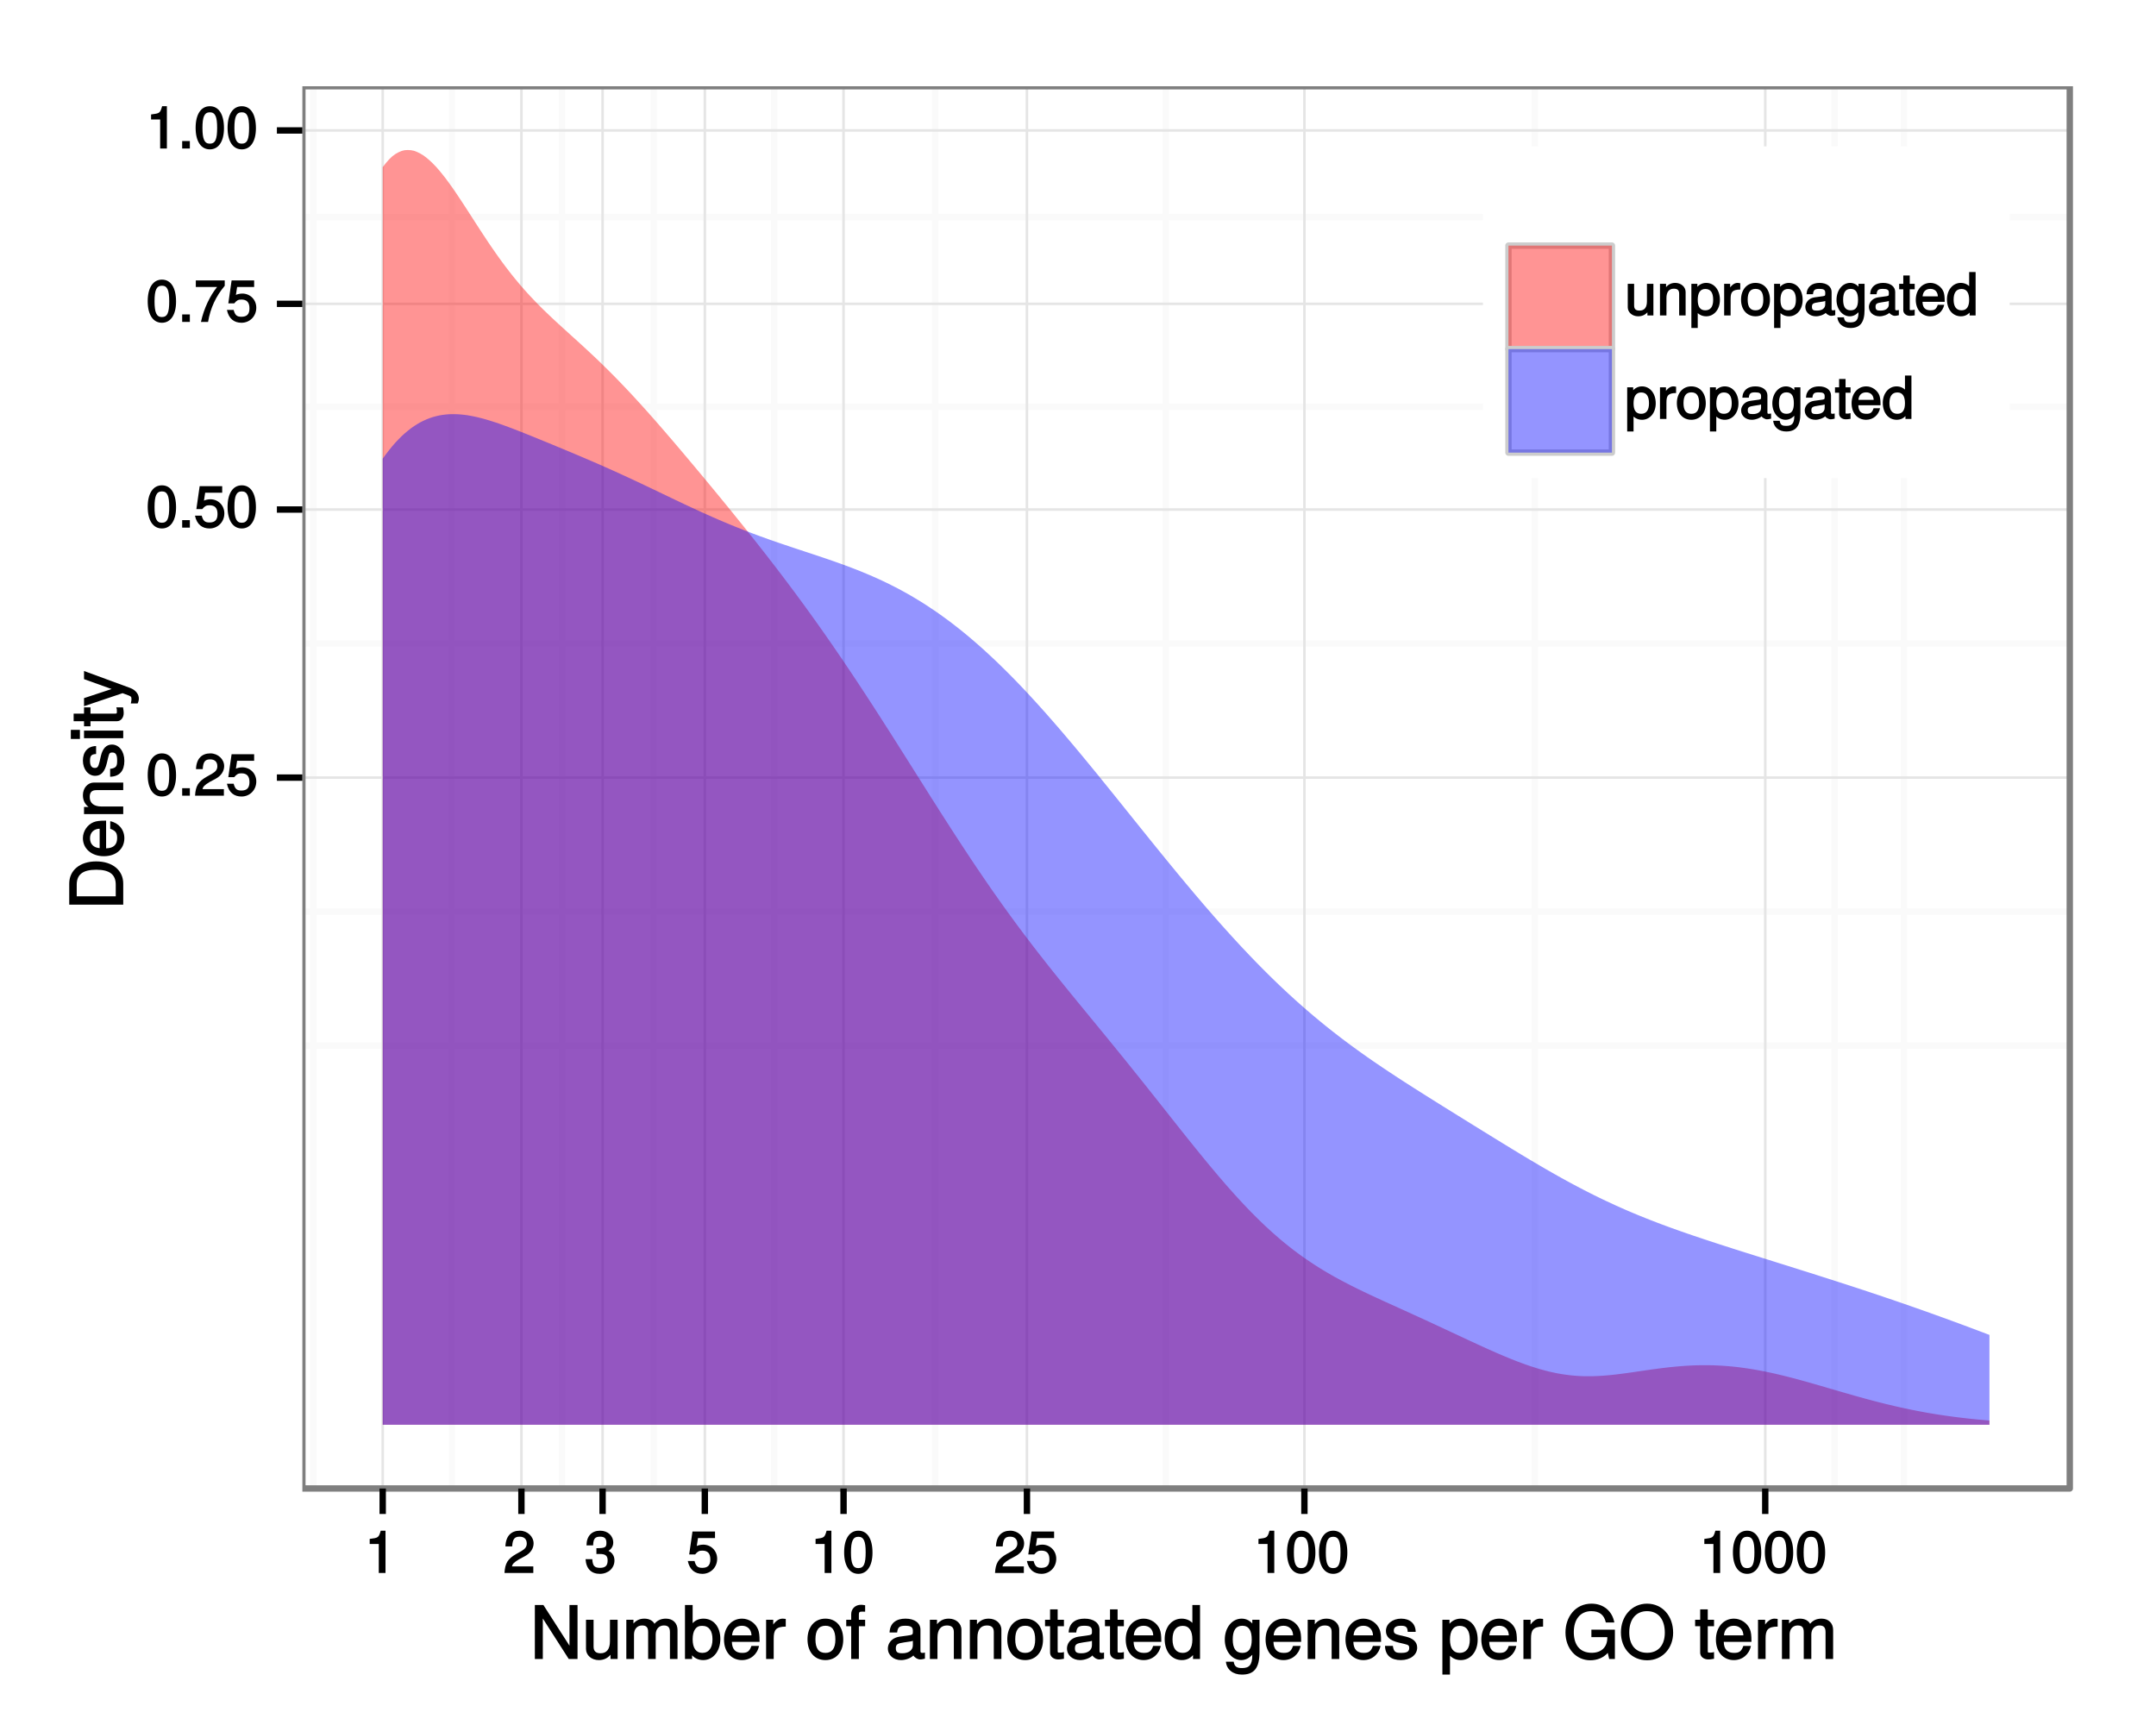 <?xml version="1.0" encoding="UTF-8"?>
<svg xmlns="http://www.w3.org/2000/svg" xmlns:xlink="http://www.w3.org/1999/xlink" width="360pt" height="288pt" viewBox="0 0 360 288" version="1.1">
<defs>
<g>
<symbol overflow="visible" id="glyph0-0">
<path style="stroke:none;" d=""/>
</symbol>
<symbol overflow="visible" id="glyph0-1">
<path style="stroke:none;" d="M 5 -3.391 C 5 -5.75 4.109 -7.062 2.641 -7.062 C 1.172 -7.062 0.266 -5.734 0.266 -3.453 C 0.266 -1.156 1.188 0.141 2.641 0.141 C 4.078 0.141 5 -1.156 5 -3.391 Z M 3.859 -3.469 C 3.859 -1.547 3.562 -0.812 2.625 -0.812 C 1.734 -0.812 1.406 -1.578 1.406 -3.438 C 1.406 -5.312 1.734 -6.047 2.641 -6.047 C 3.547 -6.047 3.859 -5.297 3.859 -3.469 Z M 3.859 -3.469 "/>
</symbol>
<symbol overflow="visible" id="glyph0-2">
<path style="stroke:none;" d="M 1.969 -0.125 L 1.969 -1.25 L 0.688 -1.25 L 0.688 0 L 1.969 0 Z M 1.969 -0.125 "/>
</symbol>
<symbol overflow="visible" id="glyph0-3">
<path style="stroke:none;" d="M 5.031 -4.938 C 5.031 -6.078 4.016 -7.062 2.719 -7.062 C 1.328 -7.062 0.391 -6.219 0.328 -4.438 L 1.453 -4.438 C 1.531 -5.703 1.859 -6.062 2.703 -6.062 C 3.469 -6.062 3.891 -5.641 3.891 -4.906 C 3.891 -4.375 3.609 -4.016 3.016 -3.672 L 2.125 -3.172 C 0.703 -2.359 0.266 -1.625 0.172 0 L 4.984 0 L 4.984 -1.094 L 1.422 -1.094 C 1.5 -1.516 1.766 -1.781 2.594 -2.281 L 3.562 -2.797 C 4.516 -3.297 5.031 -4.094 5.031 -4.938 Z M 5.031 -4.938 "/>
</symbol>
<symbol overflow="visible" id="glyph0-4">
<path style="stroke:none;" d="M 5.062 -2.375 C 5.062 -3.719 4.031 -4.734 2.719 -4.734 C 2.25 -4.734 1.75 -4.578 1.656 -4.5 L 1.859 -5.828 L 4.703 -5.828 L 4.703 -6.922 L 0.938 -6.922 L 0.391 -3.094 L 1.375 -3.094 C 1.812 -3.609 2.047 -3.734 2.578 -3.734 C 3.484 -3.734 3.922 -3.266 3.922 -2.266 C 3.922 -1.281 3.484 -0.859 2.578 -0.859 C 1.828 -0.859 1.516 -1.109 1.281 -2 L 0.156 -2 C 0.469 -0.516 1.375 0.141 2.594 0.141 C 3.969 0.141 5.062 -0.938 5.062 -2.375 Z M 5.062 -2.375 "/>
</symbol>
<symbol overflow="visible" id="glyph0-5">
<path style="stroke:none;" d="M 5.125 -6.078 L 5.125 -6.922 L 0.297 -6.922 L 0.297 -5.828 L 3.844 -5.828 C 2.656 -4.344 1.656 -2.266 1.156 0 L 2.344 0 C 2.734 -2.328 3.656 -4.281 5.125 -6.031 Z M 5.125 -6.078 "/>
</symbol>
<symbol overflow="visible" id="glyph0-6">
<path style="stroke:none;" d="M 3.469 -0.125 L 3.469 -7.062 L 2.672 -7.062 C 2.328 -5.891 2.281 -5.875 0.828 -5.688 L 0.828 -4.844 L 2.344 -4.844 L 2.344 0 L 3.469 0 Z M 3.469 -0.125 "/>
</symbol>
<symbol overflow="visible" id="glyph0-7">
<path style="stroke:none;" d="M 4.984 -2.094 C 4.984 -2.922 4.516 -3.547 3.703 -3.812 L 3.703 -3.562 C 4.344 -3.812 4.781 -4.375 4.781 -5.062 C 4.781 -6.219 3.875 -7.062 2.578 -7.062 C 1.203 -7.062 0.328 -6.188 0.312 -4.609 L 1.422 -4.609 C 1.453 -5.734 1.734 -6.062 2.594 -6.062 C 3.344 -6.062 3.641 -5.75 3.641 -5.031 C 3.641 -4.297 3.469 -4.141 1.969 -4.141 L 1.969 -3.172 L 2.578 -3.172 C 3.516 -3.172 3.844 -2.844 3.844 -2.094 C 3.844 -1.234 3.469 -0.859 2.578 -0.859 C 1.656 -0.859 1.344 -1.188 1.281 -2.312 L 0.156 -2.312 C 0.266 -0.656 1.156 0.141 2.547 0.141 C 3.953 0.141 4.984 -0.812 4.984 -2.094 Z M 4.984 -2.094 "/>
</symbol>
<symbol overflow="visible" id="glyph0-8">
<path style="stroke:none;" d="M 4.766 -0.125 L 4.766 -5.281 L 3.688 -5.281 L 3.688 -2.375 C 3.688 -1.359 3.297 -0.812 2.453 -0.812 C 1.828 -0.812 1.547 -1.062 1.547 -1.672 L 1.547 -5.281 L 0.484 -5.281 L 0.484 -1.359 C 0.484 -0.516 1.25 0.141 2.219 0.141 C 2.969 0.141 3.531 -0.156 4 -0.812 L 3.766 -0.906 L 3.766 0 L 4.766 0 Z M 4.766 -0.125 "/>
</symbol>
<symbol overflow="visible" id="glyph0-9">
<path style="stroke:none;" d="M 4.812 -0.125 L 4.812 -3.922 C 4.812 -4.766 4.047 -5.438 3.078 -5.438 C 2.328 -5.438 1.75 -5.109 1.312 -4.406 L 1.547 -4.312 L 1.547 -5.281 L 0.531 -5.281 L 0.531 0 L 1.609 0 L 1.609 -2.891 C 1.609 -3.922 2.031 -4.469 2.844 -4.469 C 3.469 -4.469 3.734 -4.219 3.734 -3.609 L 3.734 0 L 4.812 0 Z M 4.812 -0.125 "/>
</symbol>
<symbol overflow="visible" id="glyph0-10">
<path style="stroke:none;" d="M 5.156 -2.594 C 5.156 -4.281 4.188 -5.438 2.859 -5.438 C 2.172 -5.438 1.531 -5.078 1.156 -4.484 L 1.391 -4.391 L 1.391 -5.281 L 0.391 -5.281 L 0.391 2.094 L 1.453 2.094 L 1.453 -0.734 L 1.219 -0.641 C 1.641 -0.125 2.219 0.141 2.875 0.141 C 4.156 0.141 5.156 -0.984 5.156 -2.594 Z M 4.031 -2.609 C 4.031 -1.469 3.594 -0.859 2.719 -0.859 C 1.875 -0.859 1.453 -1.422 1.453 -2.594 C 1.453 -3.781 1.875 -4.422 2.719 -4.422 C 3.609 -4.422 4.031 -3.812 4.031 -2.609 Z M 4.031 -2.609 "/>
</symbol>
<symbol overflow="visible" id="glyph0-11">
<path style="stroke:none;" d="M 3.219 -4.453 L 3.219 -5.375 C 2.938 -5.422 2.875 -5.438 2.766 -5.438 C 2.25 -5.438 1.75 -5.078 1.297 -4.344 L 1.531 -4.234 L 1.531 -5.281 L 0.531 -5.281 L 0.531 0 L 1.609 0 L 1.609 -2.734 C 1.609 -3.859 1.844 -4.312 3.219 -4.328 Z M 3.219 -4.453 "/>
</symbol>
<symbol overflow="visible" id="glyph0-12">
<path style="stroke:none;" d="M 5.031 -2.594 C 5.031 -4.344 4.062 -5.438 2.609 -5.438 C 1.203 -5.438 0.203 -4.328 0.203 -2.641 C 0.203 -0.953 1.188 0.141 2.625 0.141 C 4.031 0.141 5.031 -0.953 5.031 -2.594 Z M 3.922 -2.609 C 3.922 -1.422 3.5 -0.859 2.625 -0.859 C 1.734 -0.859 1.312 -1.422 1.312 -2.641 C 1.312 -3.844 1.734 -4.438 2.625 -4.438 C 3.516 -4.438 3.922 -3.859 3.922 -2.609 Z M 3.922 -2.609 "/>
</symbol>
<symbol overflow="visible" id="glyph0-13">
<path style="stroke:none;" d="M 5.266 -0.141 L 5.266 -0.906 C 5.047 -0.859 5.016 -0.859 4.953 -0.859 C 4.688 -0.859 4.656 -0.875 4.656 -1.125 L 4.656 -3.922 C 4.656 -4.812 3.875 -5.438 2.641 -5.438 C 1.422 -5.438 0.531 -4.828 0.469 -3.547 L 1.547 -3.547 C 1.625 -4.281 1.859 -4.438 2.609 -4.438 C 3.328 -4.438 3.594 -4.281 3.594 -3.812 L 3.594 -3.594 C 3.594 -3.266 3.531 -3.25 2.891 -3.172 C 1.766 -3.031 1.594 -3 1.281 -2.875 C 0.703 -2.625 0.266 -2.047 0.266 -1.422 C 0.266 -0.516 1.031 0.141 2.047 0.141 C 2.703 0.141 3.422 -0.156 3.672 -0.438 C 3.703 -0.328 4.188 0.062 4.578 0.062 C 4.75 0.062 4.875 0.047 5.266 -0.047 Z M 3.594 -1.859 C 3.594 -1.141 3 -0.812 2.219 -0.812 C 1.609 -0.812 1.375 -0.906 1.375 -1.453 C 1.375 -1.969 1.594 -2.078 2.453 -2.203 C 3.297 -2.328 3.469 -2.359 3.594 -2.422 Z M 3.594 -1.859 "/>
</symbol>
<symbol overflow="visible" id="glyph0-14">
<path style="stroke:none;" d="M 4.828 -0.953 L 4.828 -5.281 L 3.812 -5.281 L 3.812 -4.422 L 4.047 -4.516 C 3.641 -5.109 3.062 -5.438 2.422 -5.438 C 1.141 -5.438 0.141 -4.219 0.141 -2.594 C 0.141 -1 1.172 0.141 2.344 0.141 C 2.984 0.141 3.516 -0.156 4.047 -0.797 L 3.812 -0.875 L 3.812 -0.547 C 3.812 0.781 3.406 1.156 2.469 1.156 C 1.844 1.156 1.484 1.062 1.375 0.312 L 0.281 0.312 C 0.391 1.406 1.266 2.094 2.453 2.094 C 4.016 2.094 4.828 1.266 4.828 -0.953 Z M 3.734 -2.609 C 3.734 -1.406 3.359 -0.859 2.516 -0.859 C 1.641 -0.859 1.25 -1.422 1.25 -2.641 C 1.25 -3.844 1.656 -4.438 2.5 -4.438 C 3.375 -4.438 3.734 -3.828 3.734 -2.609 Z M 3.734 -2.609 "/>
</symbol>
<symbol overflow="visible" id="glyph0-15">
<path style="stroke:none;" d="M 2.578 -0.125 L 2.578 -0.969 C 2.328 -0.906 2.203 -0.891 2.047 -0.891 C 1.703 -0.891 1.75 -0.859 1.75 -1.203 L 1.75 -4.375 L 2.578 -4.375 L 2.578 -5.281 L 1.75 -5.281 L 1.75 -6.672 L 0.672 -6.672 L 0.672 -5.281 L -0.016 -5.281 L -0.016 -4.375 L 0.672 -4.375 L 0.672 -0.859 C 0.672 -0.344 1.156 0.062 1.781 0.062 C 1.969 0.062 2.172 0.047 2.578 -0.016 Z M 2.578 -0.125 "/>
</symbol>
<symbol overflow="visible" id="glyph0-16">
<path style="stroke:none;" d="M 5.062 -2.406 C 5.062 -3.141 5 -3.594 4.859 -3.969 C 4.531 -4.797 3.625 -5.438 2.688 -5.438 C 1.281 -5.438 0.234 -4.266 0.234 -2.609 C 0.234 -0.953 1.25 0.141 2.672 0.141 C 3.812 0.141 4.75 -0.641 4.984 -1.781 L 3.906 -1.781 C 3.641 -1 3.344 -0.859 2.703 -0.859 C 1.859 -0.859 1.375 -1.25 1.359 -2.281 L 5.062 -2.281 Z M 4.156 -3.031 C 4.156 -3.031 3.969 -3.172 3.969 -3.188 L 1.375 -3.188 C 1.438 -3.953 1.875 -4.438 2.672 -4.438 C 3.469 -4.438 3.922 -3.906 3.922 -3.125 Z M 4.156 -3.031 "/>
</symbol>
<symbol overflow="visible" id="glyph0-17">
<path style="stroke:none;" d="M 4.891 -0.125 L 4.891 -7.25 L 3.812 -7.25 L 3.812 -4.516 L 4.047 -4.609 C 3.719 -5.125 3.078 -5.438 2.406 -5.438 C 1.109 -5.438 0.109 -4.281 0.109 -2.688 C 0.109 -0.984 1.078 0.141 2.438 0.141 C 3.125 0.141 3.703 -0.156 4.141 -0.781 L 3.891 -0.859 L 3.891 0 L 4.891 0 Z M 3.812 -2.625 C 3.812 -1.453 3.391 -0.859 2.547 -0.859 C 1.672 -0.859 1.219 -1.469 1.219 -2.641 C 1.219 -3.812 1.672 -4.422 2.547 -4.422 C 3.406 -4.422 3.812 -3.781 3.812 -2.625 Z M 3.812 -2.625 "/>
</symbol>
<symbol overflow="visible" id="glyph1-0">
<path style="stroke:none;" d=""/>
</symbol>
<symbol overflow="visible" id="glyph1-1">
<path style="stroke:none;" d="M 7.891 -0.125 L 7.891 -9.016 L 6.547 -9.016 L 6.547 -1.734 L 6.797 -1.828 L 2.188 -9.016 L 0.766 -9.016 L 0.766 0 L 2.094 0 L 2.094 -7.219 L 1.859 -7.125 L 6.422 0 L 7.891 0 Z M 7.891 -0.125 "/>
</symbol>
<symbol overflow="visible" id="glyph1-2">
<path style="stroke:none;" d="M 5.922 -0.125 L 5.922 -6.547 L 4.641 -6.547 L 4.641 -2.953 C 4.641 -1.672 4.109 -0.953 3.078 -0.953 C 2.281 -0.953 1.906 -1.312 1.906 -2.062 L 1.906 -6.547 L 0.641 -6.547 L 0.641 -1.672 C 0.641 -0.625 1.562 0.188 2.781 0.188 C 3.703 0.188 4.391 -0.188 4.984 -1.016 L 4.734 -1.109 L 4.734 0 L 5.922 0 Z M 5.922 -0.125 "/>
</symbol>
<symbol overflow="visible" id="glyph1-3">
<path style="stroke:none;" d="M 9.25 -0.125 L 9.25 -4.844 C 9.25 -5.969 8.5 -6.734 7.312 -6.734 C 6.484 -6.734 5.875 -6.438 5.406 -5.875 C 5.109 -6.406 4.516 -6.734 3.703 -6.734 C 2.859 -6.734 2.203 -6.391 1.656 -5.625 L 1.891 -5.531 L 1.891 -6.547 L 0.703 -6.547 L 0.703 0 L 1.984 0 L 1.984 -4.078 C 1.984 -4.984 2.516 -5.594 3.328 -5.594 C 4.062 -5.594 4.344 -5.266 4.344 -4.469 L 4.344 0 L 5.609 0 L 5.609 -4.078 C 5.609 -4.984 6.156 -5.594 6.969 -5.594 C 7.703 -5.594 7.984 -5.25 7.984 -4.469 L 7.984 0 L 9.25 0 Z M 9.25 -0.125 "/>
</symbol>
<symbol overflow="visible" id="glyph1-4">
<path style="stroke:none;" d="M 6.406 -3.344 C 6.406 -5.391 5.25 -6.734 3.594 -6.734 C 2.719 -6.734 2 -6.375 1.531 -5.656 L 1.781 -5.562 L 1.781 -9.016 L 0.5 -9.016 L 0.5 0 L 1.688 0 L 1.688 -1.031 L 1.438 -0.938 C 1.922 -0.203 2.656 0.188 3.547 0.188 C 5.203 0.188 6.406 -1.312 6.406 -3.344 Z M 5.094 -3.281 C 5.094 -1.859 4.484 -1.016 3.391 -1.016 C 2.344 -1.016 1.781 -1.844 1.781 -3.281 C 1.781 -4.75 2.344 -5.578 3.391 -5.531 C 4.516 -5.531 5.094 -4.688 5.094 -3.281 Z M 5.094 -3.281 "/>
</symbol>
<symbol overflow="visible" id="glyph1-5">
<path style="stroke:none;" d="M 6.281 -2.984 C 6.281 -3.906 6.219 -4.469 6.031 -4.938 C 5.625 -5.969 4.531 -6.734 3.359 -6.734 C 1.609 -6.734 0.344 -5.297 0.344 -3.234 C 0.344 -1.172 1.578 0.188 3.344 0.188 C 4.781 0.188 5.906 -0.766 6.188 -2.172 L 4.922 -2.172 C 4.594 -1.219 4.172 -1.016 3.375 -1.016 C 2.328 -1.016 1.688 -1.547 1.656 -2.859 L 6.281 -2.859 Z M 5.188 -3.781 C 5.188 -3.781 4.984 -3.922 4.984 -3.938 L 1.688 -3.938 C 1.766 -4.922 2.344 -5.547 3.344 -5.547 C 4.328 -5.547 4.938 -4.859 4.938 -3.875 Z M 5.188 -3.781 "/>
</symbol>
<symbol overflow="visible" id="glyph1-6">
<path style="stroke:none;" d="M 3.984 -5.547 L 3.984 -6.688 C 3.688 -6.719 3.594 -6.734 3.469 -6.734 C 2.812 -6.734 2.219 -6.312 1.641 -5.375 L 1.891 -5.281 L 1.891 -6.547 L 0.703 -6.547 L 0.703 0 L 1.969 0 L 1.969 -3.391 C 1.969 -4.812 2.297 -5.391 3.984 -5.406 Z M 3.984 -5.547 "/>
</symbol>
<symbol overflow="visible" id="glyph1-7">
<path style="stroke:none;" d=""/>
</symbol>
<symbol overflow="visible" id="glyph1-8">
<path style="stroke:none;" d="M 6.25 -3.234 C 6.25 -5.406 5.078 -6.734 3.266 -6.734 C 1.5 -6.734 0.281 -5.391 0.281 -3.281 C 0.281 -1.156 1.484 0.188 3.281 0.188 C 5.047 0.188 6.25 -1.156 6.25 -3.234 Z M 4.938 -3.234 C 4.938 -1.766 4.375 -1.016 3.281 -1.016 C 2.156 -1.016 1.609 -1.75 1.609 -3.281 C 1.609 -4.781 2.156 -5.547 3.281 -5.547 C 4.406 -5.547 4.938 -4.797 4.938 -3.234 Z M 4.938 -3.234 "/>
</symbol>
<symbol overflow="visible" id="glyph1-9">
<path style="stroke:none;" d="M 3.234 -5.609 L 3.234 -6.547 L 2.188 -6.547 L 2.188 -7.406 C 2.188 -7.828 2.297 -7.906 2.75 -7.906 C 2.828 -7.906 2.875 -7.906 3.234 -7.891 L 3.234 -8.969 C 2.875 -9.031 2.734 -9.047 2.531 -9.047 C 1.609 -9.047 0.906 -8.391 0.906 -7.484 L 0.906 -6.547 L 0.078 -6.547 L 0.078 -5.469 L 0.906 -5.469 L 0.906 0 L 2.188 0 L 2.188 -5.469 L 3.234 -5.469 Z M 3.234 -5.609 "/>
</symbol>
<symbol overflow="visible" id="glyph1-10">
<path style="stroke:none;" d="M 6.547 -0.156 L 6.547 -1.078 C 6.312 -1.016 6.266 -1.016 6.203 -1.016 C 5.859 -1.016 5.797 -1.062 5.797 -1.375 L 5.797 -4.891 C 5.797 -6 4.844 -6.734 3.297 -6.734 C 1.781 -6.734 0.703 -6.016 0.641 -4.422 L 1.906 -4.422 C 2 -5.328 2.328 -5.547 3.266 -5.547 C 4.156 -5.547 4.531 -5.344 4.531 -4.734 L 4.531 -4.469 C 4.531 -4.062 4.422 -4.016 3.625 -3.906 C 2.203 -3.734 1.984 -3.688 1.609 -3.531 C 0.875 -3.234 0.359 -2.531 0.359 -1.766 C 0.359 -0.625 1.297 0.188 2.562 0.188 C 3.375 0.188 4.25 -0.188 4.625 -0.594 C 4.672 -0.391 5.25 0.078 5.734 0.078 C 5.938 0.078 6.094 0.062 6.547 -0.047 Z M 4.531 -2.297 C 4.531 -1.406 3.75 -0.953 2.781 -0.953 C 2 -0.953 1.688 -1.109 1.688 -1.781 C 1.688 -2.453 1.984 -2.609 3.062 -2.766 C 4.109 -2.906 4.328 -2.953 4.531 -3.031 Z M 4.531 -2.297 "/>
</symbol>
<symbol overflow="visible" id="glyph1-11">
<path style="stroke:none;" d="M 5.969 -0.125 L 5.969 -4.891 C 5.969 -5.922 5.062 -6.734 3.859 -6.734 C 2.922 -6.734 2.203 -6.344 1.656 -5.453 L 1.891 -5.359 L 1.891 -6.547 L 0.703 -6.547 L 0.703 0 L 1.969 0 L 1.969 -3.594 C 1.969 -4.891 2.531 -5.594 3.547 -5.594 C 4.344 -5.594 4.703 -5.25 4.703 -4.484 L 4.703 0 L 5.969 0 Z M 5.969 -0.125 "/>
</symbol>
<symbol overflow="visible" id="glyph1-12">
<path style="stroke:none;" d="M 3.188 -0.125 L 3.188 -1.156 C 2.922 -1.062 2.766 -1.062 2.562 -1.062 C 2.141 -1.062 2.141 -1.047 2.141 -1.484 L 2.141 -5.469 L 3.188 -5.469 L 3.188 -6.547 L 2.141 -6.547 L 2.141 -8.281 L 0.875 -8.281 L 0.875 -6.547 L 0.031 -6.547 L 0.031 -5.469 L 0.875 -5.469 L 0.875 -1.047 C 0.875 -0.406 1.453 0.078 2.234 0.078 C 2.469 0.078 2.719 0.062 3.188 -0.031 Z M 3.188 -0.125 "/>
</symbol>
<symbol overflow="visible" id="glyph1-13">
<path style="stroke:none;" d="M 6.078 -0.125 L 6.078 -9.016 L 4.797 -9.016 L 4.797 -5.625 L 5.047 -5.719 C 4.625 -6.359 3.859 -6.734 3.016 -6.734 C 1.375 -6.734 0.172 -5.344 0.172 -3.344 C 0.172 -1.219 1.359 0.188 3.047 0.188 C 3.906 0.188 4.609 -0.188 5.141 -0.953 L 4.906 -1.062 L 4.906 0 L 6.078 0 Z M 4.797 -3.25 C 4.797 -1.797 4.25 -1.016 3.188 -1.016 C 2.094 -1.016 1.484 -1.812 1.484 -3.281 C 1.484 -4.734 2.094 -5.531 3.188 -5.531 C 4.266 -5.531 4.797 -4.703 4.797 -3.25 Z M 4.797 -3.25 "/>
</symbol>
<symbol overflow="visible" id="glyph1-14">
<path style="stroke:none;" d="M 6 -1.156 L 6 -6.547 L 4.797 -6.547 L 4.797 -5.516 L 5.047 -5.609 C 4.531 -6.344 3.828 -6.734 3.031 -6.734 C 1.422 -6.734 0.203 -5.25 0.203 -3.219 C 0.203 -1.234 1.469 0.188 2.938 0.188 C 3.734 0.188 4.375 -0.188 5.047 -0.984 L 4.797 -1.078 L 4.797 -0.656 C 4.797 1.016 4.266 1.516 3.094 1.516 C 2.297 1.516 1.828 1.359 1.688 0.453 L 0.391 0.453 C 0.516 1.781 1.578 2.609 3.062 2.609 C 5.031 2.609 6 1.609 6 -1.156 Z M 4.703 -3.234 C 4.703 -1.734 4.203 -1.016 3.141 -1.016 C 2.047 -1.016 1.531 -1.75 1.531 -3.281 C 1.531 -4.781 2.062 -5.547 3.125 -5.547 C 4.219 -5.547 4.703 -4.766 4.703 -3.234 Z M 4.703 -3.234 "/>
</symbol>
<symbol overflow="visible" id="glyph1-15">
<path style="stroke:none;" d="M 5.641 -1.891 C 5.641 -2.828 4.984 -3.438 3.734 -3.734 L 2.766 -3.953 C 1.953 -4.156 1.734 -4.281 1.734 -4.734 C 1.734 -5.297 2.125 -5.547 2.938 -5.547 C 3.75 -5.547 4.031 -5.328 4.062 -4.531 L 5.391 -4.531 C 5.375 -5.906 4.422 -6.734 2.969 -6.734 C 1.516 -6.734 0.422 -5.844 0.422 -4.688 C 0.422 -3.703 1.062 -3.094 2.562 -2.734 L 3.484 -2.516 C 4.188 -2.344 4.312 -2.266 4.312 -1.812 C 4.312 -1.219 3.875 -1.016 3 -1.016 C 2.094 -1.016 1.734 -1.094 1.578 -2.188 L 0.266 -2.188 C 0.312 -0.594 1.266 0.188 2.922 0.188 C 4.5 0.188 5.641 -0.688 5.641 -1.891 Z M 5.641 -1.891 "/>
</symbol>
<symbol overflow="visible" id="glyph1-16">
<path style="stroke:none;" d="M 6.406 -3.219 C 6.406 -5.328 5.25 -6.734 3.578 -6.734 C 2.719 -6.734 1.938 -6.312 1.469 -5.562 L 1.703 -5.469 L 1.703 -6.547 L 0.516 -6.547 L 0.516 2.609 L 1.781 2.609 L 1.781 -0.891 L 1.547 -0.797 C 2.078 -0.141 2.766 0.188 3.594 0.188 C 5.203 0.188 6.406 -1.219 6.406 -3.219 Z M 5.094 -3.234 C 5.094 -1.812 4.5 -1.016 3.406 -1.016 C 2.359 -1.016 1.781 -1.75 1.781 -3.234 C 1.781 -4.703 2.359 -5.531 3.406 -5.531 C 4.516 -5.531 5.094 -4.734 5.094 -3.234 Z M 5.094 -3.234 "/>
</symbol>
<symbol overflow="visible" id="glyph1-17">
<path style="stroke:none;" d="M 8.641 -0.125 L 8.641 -4.891 L 4.719 -4.891 L 4.719 -3.641 L 7.375 -3.641 L 7.375 -3.531 C 7.375 -1.969 6.375 -1.031 4.781 -1.031 C 2.797 -1.031 1.781 -2.344 1.781 -4.469 C 1.781 -6.625 2.875 -7.984 4.719 -7.984 C 6.047 -7.984 6.859 -7.359 7.125 -6.094 L 8.547 -6.094 C 8.203 -8 6.734 -9.234 4.734 -9.234 C 2.047 -9.234 0.391 -7.031 0.391 -4.422 C 0.391 -1.734 2.172 0.219 4.531 0.219 C 5.719 0.219 6.766 -0.234 7.453 -1.016 L 7.688 0 L 8.641 0 Z M 8.641 -0.125 "/>
</symbol>
<symbol overflow="visible" id="glyph1-18">
<path style="stroke:none;" d="M 9.031 -4.375 C 9.031 -7.188 7.234 -9.234 4.672 -9.234 C 2.156 -9.234 0.312 -7.172 0.312 -4.438 C 0.312 -1.703 2.156 0.219 4.688 0.219 C 7.25 0.219 9.031 -1.797 9.031 -4.375 Z M 7.641 -4.391 C 7.641 -2.281 6.531 -1.031 4.688 -1.031 C 2.812 -1.031 1.703 -2.281 1.703 -4.438 C 1.703 -6.594 2.812 -7.984 4.672 -7.984 C 6.562 -7.984 7.641 -6.594 7.641 -4.391 Z M 7.641 -4.391 "/>
</symbol>
<symbol overflow="visible" id="glyph2-0">
<path style="stroke:none;" d=""/>
</symbol>
<symbol overflow="visible" id="glyph2-1">
<path style="stroke:none;" d="M -4.516 -8.141 C -7.219 -8.141 -9.016 -6.656 -9.016 -4.438 L -9.016 -0.922 L 0 -0.922 L 0 -4.438 C 0 -6.641 -1.781 -8.141 -4.516 -8.141 Z M -4.5 -6.75 C -2.297 -6.75 -1.25 -5.969 -1.25 -4.25 L -1.25 -2.312 L -7.766 -2.312 L -7.766 -4.25 C -7.766 -5.969 -6.734 -6.75 -4.5 -6.75 Z M -4.5 -6.75 "/>
</symbol>
<symbol overflow="visible" id="glyph2-2">
<path style="stroke:none;" d="M -2.984 -6.281 C -3.906 -6.281 -4.469 -6.219 -4.938 -6.031 C -5.969 -5.625 -6.734 -4.531 -6.734 -3.359 C -6.734 -1.609 -5.297 -0.344 -3.234 -0.344 C -1.172 -0.344 0.188 -1.578 0.188 -3.344 C 0.188 -4.781 -0.766 -5.906 -2.172 -6.188 L -2.172 -4.922 C -1.219 -4.594 -1.016 -4.172 -1.016 -3.375 C -1.016 -2.328 -1.547 -1.688 -2.859 -1.656 L -2.859 -6.281 Z M -3.781 -5.188 C -3.781 -5.188 -3.922 -4.984 -3.938 -4.984 L -3.938 -1.688 C -4.922 -1.766 -5.547 -2.344 -5.547 -3.344 C -5.547 -4.328 -4.859 -4.938 -3.875 -4.938 Z M -3.781 -5.188 "/>
</symbol>
<symbol overflow="visible" id="glyph2-3">
<path style="stroke:none;" d="M -0.125 -5.969 L -4.891 -5.969 C -5.922 -5.969 -6.734 -5.062 -6.734 -3.859 C -6.734 -2.922 -6.344 -2.203 -5.453 -1.656 L -5.359 -1.891 L -6.547 -1.891 L -6.547 -0.703 L 0 -0.703 L 0 -1.969 L -3.594 -1.969 C -4.891 -1.969 -5.594 -2.531 -5.594 -3.547 C -5.594 -4.344 -5.25 -4.703 -4.484 -4.703 L 0 -4.703 L 0 -5.969 Z M -0.125 -5.969 "/>
</symbol>
<symbol overflow="visible" id="glyph2-4">
<path style="stroke:none;" d="M -1.891 -5.641 C -2.828 -5.641 -3.438 -4.984 -3.734 -3.734 L -3.953 -2.766 C -4.156 -1.953 -4.281 -1.734 -4.734 -1.734 C -5.297 -1.734 -5.547 -2.125 -5.547 -2.938 C -5.547 -3.75 -5.328 -4.031 -4.531 -4.062 L -4.531 -5.391 C -5.906 -5.375 -6.734 -4.422 -6.734 -2.969 C -6.734 -1.516 -5.844 -0.422 -4.688 -0.422 C -3.703 -0.422 -3.094 -1.062 -2.734 -2.562 L -2.516 -3.484 C -2.344 -4.188 -2.266 -4.312 -1.812 -4.312 C -1.219 -4.312 -1.016 -3.875 -1.016 -3 C -1.016 -2.094 -1.094 -1.734 -2.188 -1.578 L -2.188 -0.266 C -0.594 -0.312 0.188 -1.266 0.188 -2.922 C 0.188 -4.5 -0.688 -5.641 -1.891 -5.641 Z M -1.891 -5.641 "/>
</symbol>
<symbol overflow="visible" id="glyph2-5">
<path style="stroke:none;" d="M -0.125 -1.969 L -6.547 -1.969 L -6.547 -0.703 L 0 -0.703 L 0 -1.969 Z M -7.375 -2.094 L -8.75 -2.094 L -8.75 -0.578 L -7.234 -0.578 L -7.234 -2.094 Z M -7.375 -2.094 "/>
</symbol>
<symbol overflow="visible" id="glyph2-6">
<path style="stroke:none;" d="M -0.125 -3.188 L -1.156 -3.188 C -1.062 -2.922 -1.062 -2.766 -1.062 -2.562 C -1.062 -2.141 -1.047 -2.141 -1.484 -2.141 L -5.469 -2.141 L -5.469 -3.188 L -6.547 -3.188 L -6.547 -2.141 L -8.281 -2.141 L -8.281 -0.875 L -6.547 -0.875 L -6.547 -0.031 L -5.469 -0.031 L -5.469 -0.875 L -1.047 -0.875 C -0.406 -0.875 0.078 -1.453 0.078 -2.234 C 0.078 -2.469 0.062 -2.719 -0.031 -3.188 Z M -0.125 -3.188 "/>
</symbol>
<symbol overflow="visible" id="glyph2-7">
<path style="stroke:none;" d="M -6.547 -5.734 L -6.547 -4.562 L -1.531 -2.766 L -1.531 -3.047 L -6.547 -1.391 L -6.547 -0.047 L -0.109 -2.219 L 0.891 -1.844 C 1.328 -1.672 1.375 -1.609 1.375 -1.172 C 1.375 -1.031 1.344 -0.859 1.266 -0.5 L 2.406 -0.5 C 2.531 -0.75 2.609 -1.062 2.609 -1.312 C 2.609 -2.031 2.094 -2.734 1.188 -3.078 L -6.547 -5.922 Z M -6.547 -5.734 "/>
</symbol>
</g>
<clipPath id="clip1">
  <path d="M 50.488 14.398 L 346 14.398 L 346 249 L 50.488 249 Z M 50.488 14.398 "/>
</clipPath>
<clipPath id="clip2">
  <path d="M 50.488 174 L 346.602 174 L 346.602 176 L 50.488 176 Z M 50.488 174 "/>
</clipPath>
<clipPath id="clip3">
  <path d="M 50.488 151 L 346.602 151 L 346.602 153 L 50.488 153 Z M 50.488 151 "/>
</clipPath>
<clipPath id="clip4">
  <path d="M 50.488 106 L 346.602 106 L 346.602 108 L 50.488 108 Z M 50.488 106 "/>
</clipPath>
<clipPath id="clip5">
  <path d="M 50.488 67 L 346.602 67 L 346.602 69 L 50.488 69 Z M 50.488 67 "/>
</clipPath>
<clipPath id="clip6">
  <path d="M 50.488 35 L 346.602 35 L 346.602 37 L 50.488 37 Z M 50.488 35 "/>
</clipPath>
<clipPath id="clip7">
  <path d="M 51 14.398 L 53 14.398 L 53 249.512 L 51 249.512 Z M 51 14.398 "/>
</clipPath>
<clipPath id="clip8">
  <path d="M 74 14.398 L 77 14.398 L 77 249.512 L 74 249.512 Z M 74 14.398 "/>
</clipPath>
<clipPath id="clip9">
  <path d="M 93 14.398 L 95 14.398 L 95 249.512 L 93 249.512 Z M 93 14.398 "/>
</clipPath>
<clipPath id="clip10">
  <path d="M 108 14.398 L 110 14.398 L 110 249.512 L 108 249.512 Z M 108 14.398 "/>
</clipPath>
<clipPath id="clip11">
  <path d="M 128 14.398 L 130 14.398 L 130 249.512 L 128 249.512 Z M 128 14.398 "/>
</clipPath>
<clipPath id="clip12">
  <path d="M 155 14.398 L 157 14.398 L 157 249.512 L 155 249.512 Z M 155 14.398 "/>
</clipPath>
<clipPath id="clip13">
  <path d="M 194 14.398 L 196 14.398 L 196 249.512 L 194 249.512 Z M 194 14.398 "/>
</clipPath>
<clipPath id="clip14">
  <path d="M 255 14.398 L 257 14.398 L 257 249.512 L 255 249.512 Z M 255 14.398 "/>
</clipPath>
<clipPath id="clip15">
  <path d="M 305 14.398 L 307 14.398 L 307 249.512 L 305 249.512 Z M 305 14.398 "/>
</clipPath>
<clipPath id="clip16">
  <path d="M 317 14.398 L 319 14.398 L 319 249.512 L 317 249.512 Z M 317 14.398 "/>
</clipPath>
<clipPath id="clip17">
  <path d="M 50.488 129 L 346 129 L 346 131 L 50.488 131 Z M 50.488 129 "/>
</clipPath>
<clipPath id="clip18">
  <path d="M 50.488 84 L 346 84 L 346 86 L 50.488 86 Z M 50.488 84 "/>
</clipPath>
<clipPath id="clip19">
  <path d="M 50.488 50 L 346 50 L 346 51 L 50.488 51 Z M 50.488 50 "/>
</clipPath>
<clipPath id="clip20">
  <path d="M 50.488 21 L 346 21 L 346 22 L 50.488 22 Z M 50.488 21 "/>
</clipPath>
<clipPath id="clip21">
  <path d="M 63 14.398 L 65 14.398 L 65 249 L 63 249 Z M 63 14.398 "/>
</clipPath>
<clipPath id="clip22">
  <path d="M 86 14.398 L 88 14.398 L 88 249 L 86 249 Z M 86 14.398 "/>
</clipPath>
<clipPath id="clip23">
  <path d="M 100 14.398 L 101 14.398 L 101 249 L 100 249 Z M 100 14.398 "/>
</clipPath>
<clipPath id="clip24">
  <path d="M 117 14.398 L 118 14.398 L 118 249 L 117 249 Z M 117 14.398 "/>
</clipPath>
<clipPath id="clip25">
  <path d="M 140 14.398 L 142 14.398 L 142 249 L 140 249 Z M 140 14.398 "/>
</clipPath>
<clipPath id="clip26">
  <path d="M 171 14.398 L 172 14.398 L 172 249 L 171 249 Z M 171 14.398 "/>
</clipPath>
<clipPath id="clip27">
  <path d="M 217 14.398 L 219 14.398 L 219 249 L 217 249 Z M 217 14.398 "/>
</clipPath>
<clipPath id="clip28">
  <path d="M 294 14.398 L 295 14.398 L 295 249 L 294 249 Z M 294 14.398 "/>
</clipPath>
<clipPath id="clip29">
  <path d="M 50.488 14.398 L 346.602 14.398 L 346.602 249.512 L 50.488 249.512 Z M 50.488 14.398 "/>
</clipPath>
</defs>
<g id="surface21">
<rect x="0" y="0" width="360" height="288" style="fill:rgb(100%,100%,100%);fill-opacity:1;stroke:none;"/>
<rect x="0" y="0" width="360" height="288" style="fill:rgb(100%,100%,100%);fill-opacity:1;stroke:none;"/>
<path style="fill:none;stroke-width:1.063;stroke-linecap:round;stroke-linejoin:round;stroke:rgb(100%,100%,100%);stroke-opacity:1;stroke-miterlimit:10;" d="M 0 288 L 360 288 L 360 0 L 0 0 Z M 0 288 "/>
<g clip-path="url(#clip1)" clip-rule="nonzero">
<path style=" stroke:none;fill-rule:nonzero;fill:rgb(100%,100%,100%);fill-opacity:1;" d="M 50.488 248.512 L 345.602 248.512 L 345.602 14.398 L 50.488 14.398 Z M 50.488 248.512 "/>
</g>
<g clip-path="url(#clip2)" clip-rule="nonzero">
<path style="fill:none;stroke-width:1.063;stroke-linecap:butt;stroke-linejoin:round;stroke:rgb(98.039%,98.039%,98.039%);stroke-opacity:1;stroke-miterlimit:10;" d="M 50.488 174.578 L 345.602 174.578 "/>
</g>
<g clip-path="url(#clip3)" clip-rule="nonzero">
<path style="fill:none;stroke-width:1.063;stroke-linecap:butt;stroke-linejoin:round;stroke:rgb(98.039%,98.039%,98.039%);stroke-opacity:1;stroke-miterlimit:10;" d="M 50.488 152.199 L 345.602 152.199 "/>
</g>
<g clip-path="url(#clip4)" clip-rule="nonzero">
<path style="fill:none;stroke-width:1.063;stroke-linecap:butt;stroke-linejoin:round;stroke:rgb(98.039%,98.039%,98.039%);stroke-opacity:1;stroke-miterlimit:10;" d="M 50.488 107.445 L 345.602 107.445 "/>
</g>
<g clip-path="url(#clip5)" clip-rule="nonzero">
<path style="fill:none;stroke-width:1.063;stroke-linecap:butt;stroke-linejoin:round;stroke:rgb(98.039%,98.039%,98.039%);stroke-opacity:1;stroke-miterlimit:10;" d="M 50.488 67.898 L 345.602 67.898 "/>
</g>
<g clip-path="url(#clip6)" clip-rule="nonzero">
<path style="fill:none;stroke-width:1.063;stroke-linecap:butt;stroke-linejoin:round;stroke:rgb(98.039%,98.039%,98.039%);stroke-opacity:1;stroke-miterlimit:10;" d="M 50.488 36.25 L 345.602 36.25 "/>
</g>
<g clip-path="url(#clip7)" clip-rule="nonzero">
<path style="fill:none;stroke-width:1.063;stroke-linecap:butt;stroke-linejoin:round;stroke:rgb(98.039%,98.039%,98.039%);stroke-opacity:1;stroke-miterlimit:10;" d="M 52.32 248.512 L 52.32 14.398 "/>
</g>
<g clip-path="url(#clip8)" clip-rule="nonzero">
<path style="fill:none;stroke-width:1.063;stroke-linecap:butt;stroke-linejoin:round;stroke:rgb(98.039%,98.039%,98.039%);stroke-opacity:1;stroke-miterlimit:10;" d="M 75.484 248.512 L 75.484 14.398 "/>
</g>
<g clip-path="url(#clip9)" clip-rule="nonzero">
<path style="fill:none;stroke-width:1.063;stroke-linecap:butt;stroke-linejoin:round;stroke:rgb(98.039%,98.039%,98.039%);stroke-opacity:1;stroke-miterlimit:10;" d="M 93.84 248.512 L 93.84 14.398 "/>
</g>
<g clip-path="url(#clip10)" clip-rule="nonzero">
<path style="fill:none;stroke-width:1.063;stroke-linecap:butt;stroke-linejoin:round;stroke:rgb(98.039%,98.039%,98.039%);stroke-opacity:1;stroke-miterlimit:10;" d="M 109.152 248.512 L 109.152 14.398 "/>
</g>
<g clip-path="url(#clip11)" clip-rule="nonzero">
<path style="fill:none;stroke-width:1.063;stroke-linecap:butt;stroke-linejoin:round;stroke:rgb(98.039%,98.039%,98.039%);stroke-opacity:1;stroke-miterlimit:10;" d="M 129.27 248.512 L 129.27 14.398 "/>
</g>
<g clip-path="url(#clip12)" clip-rule="nonzero">
<path style="fill:none;stroke-width:1.063;stroke-linecap:butt;stroke-linejoin:round;stroke:rgb(98.039%,98.039%,98.039%);stroke-opacity:1;stroke-miterlimit:10;" d="M 156.164 248.512 L 156.164 14.398 "/>
</g>
<g clip-path="url(#clip13)" clip-rule="nonzero">
<path style="fill:none;stroke-width:1.063;stroke-linecap:butt;stroke-linejoin:round;stroke:rgb(98.039%,98.039%,98.039%);stroke-opacity:1;stroke-miterlimit:10;" d="M 194.637 248.512 L 194.637 14.398 "/>
</g>
<g clip-path="url(#clip14)" clip-rule="nonzero">
<path style="fill:none;stroke-width:1.063;stroke-linecap:butt;stroke-linejoin:round;stroke:rgb(98.039%,98.039%,98.039%);stroke-opacity:1;stroke-miterlimit:10;" d="M 256.277 248.512 L 256.277 14.398 "/>
</g>
<g clip-path="url(#clip15)" clip-rule="nonzero">
<path style="fill:none;stroke-width:1.063;stroke-linecap:butt;stroke-linejoin:round;stroke:rgb(98.039%,98.039%,98.039%);stroke-opacity:1;stroke-miterlimit:10;" d="M 306.336 248.512 L 306.336 14.398 "/>
</g>
<g clip-path="url(#clip16)" clip-rule="nonzero">
<path style="fill:none;stroke-width:1.063;stroke-linecap:butt;stroke-linejoin:round;stroke:rgb(98.039%,98.039%,98.039%);stroke-opacity:1;stroke-miterlimit:10;" d="M 317.918 248.512 L 317.918 14.398 "/>
</g>
<g clip-path="url(#clip17)" clip-rule="nonzero">
<path style="fill:none;stroke-width:0.425;stroke-linecap:butt;stroke-linejoin:round;stroke:rgb(89.804%,89.804%,89.804%);stroke-opacity:1;stroke-miterlimit:10;" d="M 50.488 129.824 L 345.602 129.824 "/>
</g>
<g clip-path="url(#clip18)" clip-rule="nonzero">
<path style="fill:none;stroke-width:0.425;stroke-linecap:butt;stroke-linejoin:round;stroke:rgb(89.804%,89.804%,89.804%);stroke-opacity:1;stroke-miterlimit:10;" d="M 50.488 85.07 L 345.602 85.07 "/>
</g>
<g clip-path="url(#clip19)" clip-rule="nonzero">
<path style="fill:none;stroke-width:0.425;stroke-linecap:butt;stroke-linejoin:round;stroke:rgb(89.804%,89.804%,89.804%);stroke-opacity:1;stroke-miterlimit:10;" d="M 50.488 50.727 L 345.602 50.727 "/>
</g>
<g clip-path="url(#clip20)" clip-rule="nonzero">
<path style="fill:none;stroke-width:0.425;stroke-linecap:butt;stroke-linejoin:round;stroke:rgb(89.804%,89.804%,89.804%);stroke-opacity:1;stroke-miterlimit:10;" d="M 50.488 21.777 L 345.602 21.777 "/>
</g>
<g clip-path="url(#clip21)" clip-rule="nonzero">
<path style="fill:none;stroke-width:0.425;stroke-linecap:butt;stroke-linejoin:round;stroke:rgb(89.804%,89.804%,89.804%);stroke-opacity:1;stroke-miterlimit:10;" d="M 63.902 248.512 L 63.902 14.398 "/>
</g>
<g clip-path="url(#clip22)" clip-rule="nonzero">
<path style="fill:none;stroke-width:0.425;stroke-linecap:butt;stroke-linejoin:round;stroke:rgb(89.804%,89.804%,89.804%);stroke-opacity:1;stroke-miterlimit:10;" d="M 87.066 248.512 L 87.066 14.398 "/>
</g>
<g clip-path="url(#clip23)" clip-rule="nonzero">
<path style="fill:none;stroke-width:0.425;stroke-linecap:butt;stroke-linejoin:round;stroke:rgb(89.804%,89.804%,89.804%);stroke-opacity:1;stroke-miterlimit:10;" d="M 100.617 248.512 L 100.617 14.398 "/>
</g>
<g clip-path="url(#clip24)" clip-rule="nonzero">
<path style="fill:none;stroke-width:0.425;stroke-linecap:butt;stroke-linejoin:round;stroke:rgb(89.804%,89.804%,89.804%);stroke-opacity:1;stroke-miterlimit:10;" d="M 117.688 248.512 L 117.688 14.398 "/>
</g>
<g clip-path="url(#clip25)" clip-rule="nonzero">
<path style="fill:none;stroke-width:0.425;stroke-linecap:butt;stroke-linejoin:round;stroke:rgb(89.804%,89.804%,89.804%);stroke-opacity:1;stroke-miterlimit:10;" d="M 140.852 248.512 L 140.852 14.398 "/>
</g>
<g clip-path="url(#clip26)" clip-rule="nonzero">
<path style="fill:none;stroke-width:0.425;stroke-linecap:butt;stroke-linejoin:round;stroke:rgb(89.804%,89.804%,89.804%);stroke-opacity:1;stroke-miterlimit:10;" d="M 171.473 248.512 L 171.473 14.398 "/>
</g>
<g clip-path="url(#clip27)" clip-rule="nonzero">
<path style="fill:none;stroke-width:0.425;stroke-linecap:butt;stroke-linejoin:round;stroke:rgb(89.804%,89.804%,89.804%);stroke-opacity:1;stroke-miterlimit:10;" d="M 217.805 248.512 L 217.805 14.398 "/>
</g>
<g clip-path="url(#clip28)" clip-rule="nonzero">
<path style="fill:none;stroke-width:0.425;stroke-linecap:butt;stroke-linejoin:round;stroke:rgb(89.804%,89.804%,89.804%);stroke-opacity:1;stroke-miterlimit:10;" d="M 294.754 248.512 L 294.754 14.398 "/>
</g>
<path style=" stroke:none;fill-rule:nonzero;fill:rgb(100%,0%,0%);fill-opacity:0.42;" d="M 63.902 27.91 L 64.426 27.23 L 64.949 26.633 L 65.477 26.121 L 66 25.73 L 66.527 25.43 L 67.051 25.203 L 67.574 25.074 L 68.102 25.043 L 68.625 25.078 L 69.152 25.18 L 69.676 25.387 L 70.199 25.648 L 70.727 25.969 L 71.25 26.363 L 71.777 26.816 L 72.301 27.316 L 72.828 27.863 L 73.352 28.465 L 73.875 29.102 L 74.402 29.773 L 74.926 30.48 L 75.453 31.215 L 75.977 31.969 L 76.5 32.742 L 77.027 33.535 L 77.551 34.336 L 78.078 35.145 L 78.602 35.961 L 79.125 36.773 L 79.652 37.59 L 80.176 38.398 L 80.703 39.199 L 81.227 39.992 L 81.75 40.777 L 82.277 41.543 L 82.801 42.297 L 83.328 43.039 L 83.852 43.762 L 84.375 44.465 L 84.902 45.152 L 85.426 45.828 L 85.953 46.477 L 86.477 47.113 L 87 47.734 L 87.527 48.332 L 88.051 48.918 L 88.578 49.488 L 89.102 50.047 L 89.625 50.59 L 90.152 51.121 L 90.676 51.645 L 91.203 52.152 L 91.727 52.652 L 92.25 53.148 L 92.777 53.637 L 93.301 54.121 L 93.828 54.602 L 94.352 55.078 L 94.879 55.555 L 95.402 56.031 L 95.926 56.504 L 96.453 56.98 L 96.977 57.461 L 97.504 57.941 L 98.027 58.426 L 98.551 58.914 L 99.078 59.406 L 99.602 59.902 L 100.129 60.406 L 101.176 61.43 L 101.703 61.949 L 102.227 62.477 L 102.754 63.008 L 103.277 63.547 L 103.801 64.09 L 104.328 64.641 L 104.852 65.195 L 105.379 65.754 L 105.902 66.32 L 106.426 66.891 L 106.953 67.469 L 107.477 68.051 L 108.004 68.633 L 108.527 69.223 L 109.051 69.816 L 109.578 70.414 L 110.102 71.016 L 110.629 71.617 L 111.676 72.836 L 112.203 73.445 L 112.727 74.062 L 113.254 74.68 L 113.777 75.297 L 114.301 75.918 L 114.828 76.543 L 115.352 77.168 L 115.879 77.793 L 116.402 78.422 L 116.93 79.051 L 117.453 79.68 L 117.977 80.312 L 118.504 80.945 L 119.027 81.582 L 119.555 82.219 L 120.078 82.855 L 120.602 83.496 L 121.129 84.137 L 121.652 84.781 L 122.18 85.426 L 123.227 86.723 L 123.754 87.375 L 124.277 88.027 L 124.805 88.684 L 125.328 89.34 L 125.852 90 L 126.379 90.664 L 126.902 91.332 L 127.43 92 L 127.953 92.672 L 128.477 93.348 L 129.004 94.027 L 129.527 94.707 L 130.055 95.395 L 130.578 96.082 L 131.102 96.777 L 131.629 97.473 L 132.152 98.176 L 132.68 98.879 L 133.203 99.59 L 133.727 100.305 L 134.254 101.02 L 134.777 101.742 L 135.305 102.469 L 135.828 103.199 L 136.355 103.934 L 137.402 105.418 L 137.93 106.168 L 138.453 106.922 L 138.98 107.68 L 139.504 108.441 L 140.027 109.207 L 140.555 109.98 L 141.078 110.754 L 141.605 111.535 L 142.129 112.316 L 142.652 113.105 L 143.18 113.895 L 143.703 114.691 L 144.23 115.492 L 144.754 116.293 L 145.277 117.098 L 145.805 117.906 L 146.328 118.719 L 146.855 119.535 L 147.379 120.352 L 147.902 121.176 L 148.43 121.996 L 148.953 122.82 L 149.48 123.648 L 150.527 125.305 L 151.055 126.137 L 151.578 126.969 L 152.105 127.801 L 153.152 129.465 L 153.68 130.297 L 154.203 131.129 L 154.73 131.961 L 155.777 133.617 L 156.305 134.445 L 156.828 135.27 L 157.355 136.094 L 157.879 136.914 L 158.406 137.73 L 158.93 138.547 L 159.453 139.355 L 159.98 140.164 L 160.504 140.969 L 161.031 141.766 L 161.555 142.562 L 162.078 143.355 L 162.605 144.141 L 163.129 144.922 L 163.656 145.699 L 164.18 146.469 L 164.703 147.234 L 165.23 147.996 L 165.754 148.754 L 166.281 149.5 L 167.328 150.984 L 167.855 151.715 L 168.379 152.441 L 168.906 153.164 L 169.43 153.883 L 169.953 154.59 L 170.48 155.293 L 171.004 155.996 L 171.531 156.688 L 172.578 158.062 L 173.105 158.742 L 173.629 159.418 L 174.156 160.086 L 174.68 160.758 L 175.203 161.418 L 175.73 162.078 L 176.254 162.734 L 176.781 163.391 L 177.828 164.688 L 178.355 165.336 L 178.879 165.98 L 179.406 166.621 L 179.93 167.266 L 180.457 167.906 L 180.98 168.543 L 181.504 169.184 L 182.031 169.824 L 182.555 170.461 L 183.082 171.102 L 183.605 171.742 L 184.129 172.379 L 184.656 173.02 L 185.18 173.664 L 185.707 174.309 L 186.23 174.949 L 186.754 175.598 L 187.281 176.242 L 187.805 176.891 L 188.332 177.543 L 189.379 178.848 L 189.906 179.5 L 190.43 180.156 L 190.957 180.816 L 191.48 181.473 L 192.004 182.133 L 192.531 182.793 L 193.055 183.453 L 193.582 184.117 L 194.629 185.445 L 195.156 186.105 L 195.68 186.77 L 196.207 187.434 L 197.254 188.754 L 197.781 189.414 L 198.305 190.07 L 198.832 190.723 L 199.355 191.375 L 199.883 192.027 L 200.406 192.672 L 200.93 193.312 L 201.457 193.953 L 201.98 194.59 L 202.508 195.215 L 203.031 195.84 L 203.555 196.461 L 204.082 197.07 L 204.605 197.68 L 205.133 198.281 L 205.656 198.871 L 206.18 199.453 L 206.707 200.035 L 207.23 200.602 L 207.758 201.16 L 208.281 201.715 L 208.805 202.262 L 209.855 203.312 L 210.383 203.832 L 210.906 204.336 L 211.43 204.828 L 211.957 205.312 L 212.48 205.789 L 213.008 206.25 L 213.531 206.707 L 214.055 207.152 L 214.582 207.582 L 215.105 208.004 L 215.633 208.422 L 216.156 208.824 L 216.68 209.215 L 217.207 209.598 L 217.73 209.977 L 218.258 210.336 L 218.781 210.691 L 219.305 211.039 L 219.832 211.379 L 220.355 211.707 L 220.883 212.031 L 221.406 212.348 L 221.934 212.652 L 222.457 212.953 L 222.98 213.25 L 223.508 213.535 L 224.031 213.816 L 224.559 214.094 L 225.082 214.367 L 225.605 214.637 L 226.133 214.898 L 226.656 215.16 L 227.184 215.414 L 227.707 215.668 L 228.23 215.918 L 228.758 216.168 L 229.281 216.41 L 229.809 216.656 L 230.855 217.141 L 231.383 217.379 L 231.906 217.617 L 232.434 217.855 L 233.48 218.332 L 234.008 218.57 L 234.531 218.809 L 235.059 219.047 L 235.582 219.285 L 236.105 219.527 L 236.633 219.766 L 237.156 220.004 L 237.684 220.246 L 238.73 220.73 L 239.258 220.973 L 239.781 221.215 L 240.309 221.461 L 240.832 221.703 L 241.355 221.949 L 241.883 222.195 L 242.406 222.441 L 242.934 222.684 L 243.457 222.93 L 243.984 223.176 L 245.031 223.668 L 245.559 223.91 L 246.082 224.152 L 246.609 224.395 L 247.133 224.637 L 247.656 224.875 L 248.184 225.117 L 248.707 225.352 L 249.234 225.582 L 249.758 225.816 L 250.281 226.043 L 250.809 226.266 L 251.332 226.488 L 251.859 226.707 L 252.383 226.918 L 252.906 227.125 L 253.434 227.332 L 253.957 227.527 L 254.484 227.719 L 255.008 227.906 L 255.531 228.086 L 256.059 228.254 L 256.582 228.422 L 257.109 228.578 L 257.633 228.723 L 258.156 228.863 L 258.684 228.996 L 259.207 229.113 L 259.734 229.227 L 260.258 229.328 L 260.781 229.418 L 261.309 229.496 L 261.832 229.566 L 262.359 229.629 L 262.883 229.676 L 263.41 229.715 L 263.934 229.746 L 264.457 229.766 L 264.984 229.77 L 265.508 229.77 L 266.035 229.762 L 266.559 229.742 L 267.082 229.719 L 267.609 229.684 L 268.133 229.645 L 268.66 229.598 L 269.184 229.547 L 269.707 229.488 L 270.234 229.426 L 270.758 229.359 L 271.285 229.289 L 271.809 229.219 L 272.332 229.145 L 272.859 229.07 L 273.383 228.992 L 273.91 228.914 L 274.434 228.84 L 274.957 228.762 L 275.484 228.688 L 276.008 228.613 L 276.535 228.543 L 277.059 228.473 L 277.582 228.406 L 278.109 228.344 L 278.633 228.281 L 279.16 228.227 L 279.684 228.176 L 280.207 228.129 L 280.734 228.086 L 281.258 228.047 L 281.785 228.012 L 282.309 227.984 L 282.832 227.961 L 283.359 227.945 L 283.883 227.934 L 284.41 227.93 L 284.934 227.93 L 285.461 227.934 L 285.984 227.945 L 286.508 227.965 L 287.035 227.988 L 287.559 228.016 L 288.086 228.055 L 288.609 228.094 L 289.133 228.141 L 289.66 228.195 L 290.184 228.254 L 290.711 228.32 L 291.234 228.391 L 291.758 228.465 L 292.285 228.547 L 292.809 228.633 L 293.336 228.723 L 293.859 228.82 L 294.383 228.922 L 294.91 229.027 L 295.434 229.137 L 295.961 229.25 L 296.484 229.367 L 297.008 229.492 L 297.535 229.617 L 298.059 229.746 L 298.586 229.879 L 299.109 230.012 L 299.633 230.148 L 300.16 230.289 L 300.684 230.434 L 301.211 230.578 L 301.734 230.723 L 302.258 230.871 L 302.785 231.023 L 303.309 231.172 L 303.836 231.324 L 304.883 231.629 L 305.41 231.785 L 305.934 231.938 L 306.461 232.09 L 306.984 232.242 L 307.512 232.398 L 308.035 232.547 L 308.559 232.699 L 309.086 232.852 L 309.609 233 L 310.137 233.148 L 311.184 233.438 L 311.711 233.582 L 312.234 233.723 L 312.762 233.863 L 313.285 234 L 313.809 234.133 L 314.336 234.266 L 314.859 234.398 L 315.387 234.523 L 316.434 234.773 L 316.961 234.891 L 317.484 235.008 L 318.012 235.125 L 319.059 235.344 L 319.586 235.449 L 320.109 235.555 L 320.637 235.652 L 321.684 235.848 L 322.211 235.938 L 322.734 236.023 L 323.262 236.113 L 323.785 236.195 L 324.309 236.273 L 324.836 236.352 L 325.359 236.426 L 325.887 236.496 L 326.41 236.566 L 326.938 236.633 L 327.984 236.758 L 328.512 236.816 L 329.035 236.875 L 329.562 236.926 L 330.086 236.98 L 330.609 237.027 L 331.137 237.074 L 331.66 237.121 L 332.188 237.164 L 332.188 237.871 L 63.902 237.871 Z M 63.902 27.91 "/>
<path style=" stroke:none;fill-rule:nonzero;fill:rgb(0%,0%,100%);fill-opacity:0.42;" d="M 63.902 76.582 L 64.426 75.855 L 64.949 75.176 L 65.477 74.523 L 66 73.922 L 66.527 73.367 L 67.051 72.836 L 67.574 72.359 L 68.102 71.918 L 68.625 71.504 L 69.152 71.137 L 69.676 70.805 L 70.199 70.5 L 70.727 70.238 L 71.25 70.004 L 71.777 69.797 L 72.301 69.625 L 72.828 69.484 L 73.352 69.359 L 73.875 69.273 L 74.402 69.207 L 74.926 69.16 L 75.453 69.145 L 75.977 69.145 L 76.5 69.164 L 77.027 69.207 L 77.551 69.262 L 78.078 69.332 L 78.602 69.426 L 79.125 69.527 L 79.652 69.641 L 80.176 69.77 L 80.703 69.906 L 81.227 70.055 L 81.75 70.211 L 82.277 70.379 L 82.801 70.547 L 83.328 70.727 L 84.375 71.102 L 84.902 71.297 L 85.426 71.492 L 85.953 71.695 L 86.477 71.898 L 87 72.105 L 87.527 72.312 L 88.051 72.523 L 88.578 72.734 L 89.102 72.945 L 89.625 73.16 L 90.152 73.375 L 90.676 73.59 L 91.203 73.805 L 91.727 74.02 L 92.25 74.238 L 92.777 74.457 L 93.301 74.672 L 93.828 74.891 L 94.352 75.109 L 94.879 75.328 L 95.402 75.547 L 95.926 75.77 L 96.453 75.992 L 96.977 76.215 L 97.504 76.438 L 98.027 76.66 L 98.551 76.887 L 99.078 77.113 L 99.602 77.34 L 100.129 77.57 L 100.652 77.801 L 101.176 78.035 L 101.703 78.27 L 102.227 78.504 L 102.754 78.738 L 103.277 78.977 L 103.801 79.219 L 104.328 79.461 L 104.852 79.703 L 105.379 79.945 L 106.426 80.438 L 106.953 80.684 L 107.477 80.934 L 108.004 81.184 L 109.051 81.684 L 109.578 81.934 L 110.102 82.184 L 110.629 82.438 L 111.676 82.938 L 112.203 83.191 L 112.727 83.441 L 113.254 83.691 L 113.777 83.938 L 114.301 84.188 L 114.828 84.434 L 115.352 84.68 L 115.879 84.922 L 116.402 85.164 L 116.93 85.406 L 117.453 85.645 L 117.977 85.879 L 118.504 86.113 L 119.027 86.348 L 119.555 86.574 L 120.078 86.805 L 120.602 87.027 L 121.129 87.25 L 121.652 87.469 L 122.18 87.688 L 122.703 87.902 L 123.227 88.113 L 123.754 88.32 L 124.277 88.527 L 124.805 88.73 L 125.328 88.934 L 125.852 89.129 L 126.379 89.324 L 126.902 89.52 L 127.43 89.711 L 128.477 90.086 L 129.004 90.27 L 129.527 90.453 L 130.055 90.633 L 130.578 90.812 L 131.102 90.988 L 131.629 91.164 L 132.152 91.34 L 132.68 91.516 L 133.203 91.691 L 133.727 91.863 L 134.254 92.039 L 134.777 92.211 L 135.305 92.383 L 135.828 92.559 L 136.355 92.734 L 137.402 93.086 L 137.93 93.262 L 138.453 93.445 L 138.98 93.625 L 139.504 93.809 L 140.027 93.996 L 140.555 94.184 L 141.078 94.375 L 141.605 94.57 L 142.129 94.77 L 142.652 94.973 L 143.18 95.176 L 143.703 95.387 L 144.23 95.602 L 144.754 95.82 L 145.277 96.043 L 145.805 96.273 L 146.328 96.504 L 146.855 96.742 L 147.379 96.988 L 147.902 97.238 L 148.43 97.492 L 148.953 97.758 L 149.48 98.023 L 150.004 98.297 L 150.527 98.578 L 151.055 98.867 L 151.578 99.16 L 152.105 99.461 L 152.629 99.77 L 153.152 100.086 L 153.68 100.406 L 154.203 100.734 L 154.73 101.074 L 155.254 101.418 L 155.777 101.77 L 156.305 102.129 L 156.828 102.492 L 157.355 102.867 L 157.879 103.25 L 158.406 103.637 L 158.93 104.031 L 159.453 104.438 L 159.98 104.848 L 160.504 105.266 L 161.031 105.691 L 162.078 106.566 L 162.605 107.016 L 163.129 107.473 L 163.656 107.934 L 164.18 108.402 L 164.703 108.879 L 165.23 109.363 L 165.754 109.855 L 166.281 110.352 L 166.805 110.855 L 167.328 111.367 L 167.855 111.887 L 168.379 112.406 L 168.906 112.938 L 169.43 113.473 L 169.953 114.016 L 170.48 114.562 L 171.004 115.117 L 171.531 115.676 L 172.055 116.242 L 172.578 116.812 L 173.105 117.387 L 173.629 117.969 L 174.156 118.555 L 174.68 119.141 L 175.203 119.738 L 175.73 120.336 L 176.254 120.938 L 176.781 121.547 L 177.305 122.156 L 177.828 122.773 L 178.355 123.391 L 178.879 124.012 L 179.406 124.637 L 179.93 125.266 L 180.457 125.898 L 180.98 126.531 L 181.504 127.168 L 182.031 127.809 L 182.555 128.449 L 183.082 129.09 L 183.605 129.734 L 184.129 130.383 L 184.656 131.031 L 185.18 131.68 L 185.707 132.332 L 186.23 132.98 L 186.754 133.633 L 187.281 134.285 L 187.805 134.941 L 188.332 135.594 L 188.855 136.246 L 189.379 136.902 L 189.906 137.555 L 190.43 138.207 L 190.957 138.859 L 192.004 140.164 L 192.531 140.812 L 193.055 141.461 L 193.582 142.109 L 194.629 143.398 L 195.156 144.039 L 195.68 144.68 L 196.207 145.32 L 196.73 145.957 L 197.254 146.59 L 197.781 147.219 L 198.305 147.848 L 198.832 148.473 L 199.355 149.098 L 199.883 149.719 L 200.406 150.332 L 200.93 150.949 L 201.457 151.559 L 201.98 152.164 L 202.508 152.766 L 203.555 153.961 L 204.082 154.551 L 204.605 155.137 L 205.133 155.719 L 205.656 156.301 L 206.18 156.871 L 206.707 157.441 L 207.23 158.008 L 207.758 158.566 L 208.281 159.121 L 208.805 159.672 L 209.332 160.219 L 209.855 160.758 L 210.383 161.297 L 210.906 161.824 L 211.43 162.348 L 211.957 162.871 L 212.48 163.383 L 213.008 163.895 L 213.531 164.398 L 214.055 164.895 L 214.582 165.387 L 215.105 165.879 L 215.633 166.359 L 216.156 166.836 L 216.68 167.309 L 217.207 167.773 L 217.73 168.234 L 218.258 168.691 L 218.781 169.141 L 219.305 169.586 L 219.832 170.027 L 220.355 170.461 L 220.883 170.891 L 221.406 171.32 L 221.934 171.738 L 222.457 172.152 L 222.98 172.562 L 223.508 172.969 L 224.031 173.371 L 224.559 173.77 L 225.082 174.16 L 225.605 174.547 L 226.133 174.934 L 226.656 175.312 L 227.184 175.691 L 228.23 176.434 L 228.758 176.801 L 229.281 177.164 L 229.809 177.523 L 230.855 178.234 L 231.383 178.586 L 231.906 178.934 L 232.434 179.281 L 232.957 179.629 L 233.48 179.969 L 234.008 180.312 L 234.531 180.652 L 235.059 180.988 L 236.105 181.66 L 236.633 181.992 L 237.156 182.324 L 237.684 182.656 L 238.207 182.988 L 238.73 183.316 L 239.258 183.648 L 239.781 183.977 L 240.309 184.305 L 240.832 184.633 L 241.355 184.957 L 241.883 185.285 L 242.406 185.613 L 242.934 185.938 L 243.457 186.266 L 243.984 186.59 L 244.508 186.918 L 245.031 187.242 L 245.559 187.566 L 246.082 187.895 L 246.609 188.219 L 247.656 188.867 L 248.184 189.191 L 248.707 189.516 L 249.234 189.84 L 249.758 190.164 L 250.281 190.484 L 250.809 190.809 L 251.332 191.129 L 251.859 191.449 L 252.383 191.773 L 252.906 192.09 L 253.434 192.41 L 253.957 192.727 L 254.484 193.043 L 255.008 193.355 L 255.531 193.672 L 256.059 193.98 L 256.582 194.289 L 257.109 194.602 L 258.156 195.211 L 258.684 195.512 L 259.207 195.812 L 259.734 196.109 L 260.258 196.406 L 260.781 196.699 L 261.309 196.988 L 261.832 197.277 L 262.359 197.559 L 262.883 197.84 L 263.41 198.121 L 264.457 198.668 L 264.984 198.938 L 265.508 199.203 L 266.035 199.469 L 266.559 199.73 L 267.082 199.984 L 267.609 200.238 L 268.133 200.488 L 268.66 200.734 L 269.707 201.219 L 270.234 201.457 L 270.758 201.688 L 271.285 201.922 L 271.809 202.148 L 272.332 202.371 L 272.859 202.594 L 273.383 202.812 L 273.91 203.027 L 274.957 203.449 L 275.484 203.656 L 276.008 203.859 L 276.535 204.062 L 277.582 204.461 L 278.109 204.652 L 278.633 204.848 L 279.16 205.039 L 280.207 205.414 L 280.734 205.598 L 281.258 205.781 L 281.785 205.965 L 282.832 206.324 L 283.359 206.5 L 283.883 206.676 L 284.41 206.852 L 284.934 207.027 L 285.461 207.199 L 286.508 207.543 L 287.035 207.715 L 287.559 207.883 L 288.086 208.055 L 289.133 208.391 L 289.66 208.559 L 290.184 208.723 L 290.711 208.891 L 291.234 209.059 L 291.758 209.223 L 292.285 209.387 L 292.809 209.555 L 293.336 209.719 L 293.859 209.883 L 294.383 210.051 L 294.91 210.215 L 295.434 210.379 L 295.961 210.543 L 296.484 210.711 L 297.008 210.875 L 297.535 211.039 L 298.059 211.203 L 298.586 211.367 L 299.109 211.535 L 299.633 211.699 L 300.16 211.863 L 300.684 212.031 L 301.211 212.195 L 301.734 212.359 L 302.258 212.527 L 302.785 212.691 L 303.309 212.859 L 303.836 213.027 L 304.359 213.195 L 304.883 213.359 L 305.41 213.531 L 305.934 213.699 L 306.461 213.867 L 306.984 214.035 L 307.512 214.203 L 308.035 214.375 L 308.559 214.543 L 309.086 214.715 L 309.609 214.887 L 310.137 215.059 L 311.184 215.402 L 311.711 215.578 L 312.234 215.75 L 312.762 215.926 L 313.809 216.277 L 314.336 216.453 L 314.859 216.633 L 315.387 216.809 L 316.434 217.168 L 316.961 217.348 L 317.484 217.527 L 318.012 217.707 L 319.059 218.074 L 319.586 218.258 L 320.109 218.441 L 320.637 218.625 L 321.16 218.812 L 321.684 218.996 L 322.211 219.184 L 322.734 219.371 L 323.262 219.562 L 323.785 219.75 L 324.309 219.941 L 324.836 220.129 L 325.359 220.324 L 325.887 220.516 L 326.41 220.707 L 326.938 220.902 L 327.461 221.094 L 327.984 221.289 L 328.512 221.484 L 329.035 221.684 L 329.562 221.879 L 330.086 222.078 L 330.609 222.273 L 331.137 222.473 L 331.66 222.672 L 332.188 222.871 L 332.188 237.871 L 63.902 237.871 Z M 63.902 76.582 "/>
<g clip-path="url(#clip29)" clip-rule="nonzero">
<path style="fill:none;stroke-width:1.063;stroke-linecap:round;stroke-linejoin:round;stroke:rgb(49.804%,49.804%,49.804%);stroke-opacity:1;stroke-miterlimit:10;" d="M 50.488 248.512 L 345.602 248.512 L 345.602 14.398 L 50.488 14.398 Z M 50.488 248.512 "/>
</g>
<g style="fill:rgb(0%,0%,0%);fill-opacity:1;">
  <use xlink:href="#glyph0-1" x="24.398" y="132.844"/>
  <use xlink:href="#glyph0-2" x="29.732" y="132.844"/>
  <use xlink:href="#glyph0-3" x="32.399" y="132.844"/>
  <use xlink:href="#glyph0-4" x="37.733" y="132.844"/>
</g>
<g style="fill:rgb(0%,0%,0%);fill-opacity:1;">
  <use xlink:href="#glyph0-1" x="24.398" y="88.09"/>
  <use xlink:href="#glyph0-2" x="29.732" y="88.09"/>
  <use xlink:href="#glyph0-4" x="32.399" y="88.09"/>
  <use xlink:href="#glyph0-1" x="37.733" y="88.09"/>
</g>
<g style="fill:rgb(0%,0%,0%);fill-opacity:1;">
  <use xlink:href="#glyph0-1" x="24.398" y="53.746"/>
  <use xlink:href="#glyph0-2" x="29.732" y="53.746"/>
  <use xlink:href="#glyph0-5" x="32.399" y="53.746"/>
  <use xlink:href="#glyph0-4" x="37.733" y="53.746"/>
</g>
<g style="fill:rgb(0%,0%,0%);fill-opacity:1;">
  <use xlink:href="#glyph0-6" x="24.398" y="24.797"/>
  <use xlink:href="#glyph0-2" x="29.732" y="24.797"/>
  <use xlink:href="#glyph0-1" x="32.399" y="24.797"/>
  <use xlink:href="#glyph0-1" x="37.733" y="24.797"/>
</g>
<path style="fill:none;stroke-width:1.063;stroke-linecap:butt;stroke-linejoin:round;stroke:rgb(0%,0%,0%);stroke-opacity:1;stroke-miterlimit:10;" d="M 46.234 129.824 L 50.488 129.824 "/>
<path style="fill:none;stroke-width:1.063;stroke-linecap:butt;stroke-linejoin:round;stroke:rgb(0%,0%,0%);stroke-opacity:1;stroke-miterlimit:10;" d="M 46.234 85.07 L 50.488 85.07 "/>
<path style="fill:none;stroke-width:1.063;stroke-linecap:butt;stroke-linejoin:round;stroke:rgb(0%,0%,0%);stroke-opacity:1;stroke-miterlimit:10;" d="M 46.234 50.727 L 50.488 50.727 "/>
<path style="fill:none;stroke-width:1.063;stroke-linecap:butt;stroke-linejoin:round;stroke:rgb(0%,0%,0%);stroke-opacity:1;stroke-miterlimit:10;" d="M 46.234 21.777 L 50.488 21.777 "/>
<path style="fill:none;stroke-width:1.063;stroke-linecap:butt;stroke-linejoin:round;stroke:rgb(0%,0%,0%);stroke-opacity:1;stroke-miterlimit:10;" d="M 63.902 252.766 L 63.902 248.512 "/>
<path style="fill:none;stroke-width:1.063;stroke-linecap:butt;stroke-linejoin:round;stroke:rgb(0%,0%,0%);stroke-opacity:1;stroke-miterlimit:10;" d="M 87.066 252.766 L 87.066 248.512 "/>
<path style="fill:none;stroke-width:1.063;stroke-linecap:butt;stroke-linejoin:round;stroke:rgb(0%,0%,0%);stroke-opacity:1;stroke-miterlimit:10;" d="M 100.617 252.766 L 100.617 248.512 "/>
<path style="fill:none;stroke-width:1.063;stroke-linecap:butt;stroke-linejoin:round;stroke:rgb(0%,0%,0%);stroke-opacity:1;stroke-miterlimit:10;" d="M 117.688 252.766 L 117.688 248.512 "/>
<path style="fill:none;stroke-width:1.063;stroke-linecap:butt;stroke-linejoin:round;stroke:rgb(0%,0%,0%);stroke-opacity:1;stroke-miterlimit:10;" d="M 140.852 252.766 L 140.852 248.512 "/>
<path style="fill:none;stroke-width:1.063;stroke-linecap:butt;stroke-linejoin:round;stroke:rgb(0%,0%,0%);stroke-opacity:1;stroke-miterlimit:10;" d="M 171.473 252.766 L 171.473 248.512 "/>
<path style="fill:none;stroke-width:1.063;stroke-linecap:butt;stroke-linejoin:round;stroke:rgb(0%,0%,0%);stroke-opacity:1;stroke-miterlimit:10;" d="M 217.805 252.766 L 217.805 248.512 "/>
<path style="fill:none;stroke-width:1.063;stroke-linecap:butt;stroke-linejoin:round;stroke:rgb(0%,0%,0%);stroke-opacity:1;stroke-miterlimit:10;" d="M 294.754 252.766 L 294.754 248.512 "/>
<g style="fill:rgb(0%,0%,0%);fill-opacity:1;">
  <use xlink:href="#glyph0-6" x="60.902" y="262.621"/>
</g>
<g style="fill:rgb(0%,0%,0%);fill-opacity:1;">
  <use xlink:href="#glyph0-3" x="84.066" y="262.621"/>
</g>
<g style="fill:rgb(0%,0%,0%);fill-opacity:1;">
  <use xlink:href="#glyph0-7" x="97.617" y="262.621"/>
</g>
<g style="fill:rgb(0%,0%,0%);fill-opacity:1;">
  <use xlink:href="#glyph0-4" x="114.688" y="262.621"/>
</g>
<g style="fill:rgb(0%,0%,0%);fill-opacity:1;">
  <use xlink:href="#glyph0-6" x="135.352" y="262.621"/>
  <use xlink:href="#glyph0-1" x="140.686" y="262.621"/>
</g>
<g style="fill:rgb(0%,0%,0%);fill-opacity:1;">
  <use xlink:href="#glyph0-3" x="165.973" y="262.621"/>
  <use xlink:href="#glyph0-4" x="171.307" y="262.621"/>
</g>
<g style="fill:rgb(0%,0%,0%);fill-opacity:1;">
  <use xlink:href="#glyph0-6" x="209.305" y="262.621"/>
  <use xlink:href="#glyph0-1" x="214.639" y="262.621"/>
  <use xlink:href="#glyph0-1" x="219.973" y="262.621"/>
</g>
<g style="fill:rgb(0%,0%,0%);fill-opacity:1;">
  <use xlink:href="#glyph0-6" x="283.754" y="262.621"/>
  <use xlink:href="#glyph0-1" x="289.088" y="262.621"/>
  <use xlink:href="#glyph0-1" x="294.422" y="262.621"/>
  <use xlink:href="#glyph0-1" x="299.756" y="262.621"/>
</g>
<g style="fill:rgb(0%,0%,0%);fill-opacity:1;">
  <use xlink:href="#glyph1-1" x="88.543" y="276.976"/>
  <use xlink:href="#glyph1-2" x="97.207" y="276.976"/>
  <use xlink:href="#glyph1-3" x="103.879" y="276.976"/>
  <use xlink:href="#glyph1-4" x="113.875" y="276.976"/>
  <use xlink:href="#glyph1-5" x="120.547" y="276.976"/>
  <use xlink:href="#glyph1-6" x="127.219" y="276.976"/>
  <use xlink:href="#glyph1-7" x="131.215" y="276.976"/>
  <use xlink:href="#glyph1-8" x="134.551" y="276.976"/>
  <use xlink:href="#glyph1-9" x="141.223" y="276.976"/>
  <use xlink:href="#glyph1-7" x="144.559" y="276.976"/>
  <use xlink:href="#glyph1-10" x="147.895" y="276.976"/>
  <use xlink:href="#glyph1-11" x="154.566" y="276.976"/>
  <use xlink:href="#glyph1-11" x="161.238" y="276.976"/>
  <use xlink:href="#glyph1-8" x="167.91" y="276.976"/>
  <use xlink:href="#glyph1-12" x="174.463" y="276.976"/>
  <use xlink:href="#glyph1-10" x="177.799" y="276.976"/>
  <use xlink:href="#glyph1-12" x="184.471" y="276.976"/>
  <use xlink:href="#glyph1-5" x="187.627" y="276.976"/>
  <use xlink:href="#glyph1-13" x="194.299" y="276.976"/>
  <use xlink:href="#glyph1-7" x="200.971" y="276.976"/>
  <use xlink:href="#glyph1-14" x="204.307" y="276.976"/>
  <use xlink:href="#glyph1-5" x="210.979" y="276.976"/>
  <use xlink:href="#glyph1-11" x="217.65" y="276.976"/>
  <use xlink:href="#glyph1-5" x="224.322" y="276.976"/>
  <use xlink:href="#glyph1-15" x="230.994" y="276.976"/>
  <use xlink:href="#glyph1-7" x="236.994" y="276.976"/>
  <use xlink:href="#glyph1-16" x="240.33" y="276.976"/>
  <use xlink:href="#glyph1-5" x="247.002" y="276.976"/>
  <use xlink:href="#glyph1-6" x="253.674" y="276.976"/>
  <use xlink:href="#glyph1-7" x="257.67" y="276.976"/>
  <use xlink:href="#glyph1-17" x="261.006" y="276.976"/>
  <use xlink:href="#glyph1-18" x="270.342" y="276.976"/>
  <use xlink:href="#glyph1-7" x="279.678" y="276.976"/>
  <use xlink:href="#glyph1-12" x="283.014" y="276.976"/>
  <use xlink:href="#glyph1-5" x="286.17" y="276.976"/>
  <use xlink:href="#glyph1-6" x="292.842" y="276.976"/>
  <use xlink:href="#glyph1-3" x="296.838" y="276.976"/>
</g>
<g style="fill:rgb(0%,0%,0%);fill-opacity:1;">
  <use xlink:href="#glyph2-1" x="20.577" y="151.957"/>
  <use xlink:href="#glyph2-2" x="20.577" y="143.293"/>
  <use xlink:href="#glyph2-3" x="20.577" y="136.621"/>
  <use xlink:href="#glyph2-4" x="20.577" y="129.949"/>
  <use xlink:href="#glyph2-5" x="20.577" y="123.949"/>
  <use xlink:href="#glyph2-6" x="20.577" y="121.285"/>
  <use xlink:href="#glyph2-7" x="20.577" y="117.949"/>
</g>
<path style=" stroke:none;fill-rule:nonzero;fill:rgb(100%,100%,100%);fill-opacity:1;" d="M 247.621 79.82 L 335.566 79.82 L 335.566 24.438 L 247.621 24.438 Z M 247.621 79.82 "/>
<path style="fill-rule:nonzero;fill:rgb(100%,100%,100%);fill-opacity:1;stroke-width:1.063;stroke-linecap:round;stroke-linejoin:round;stroke:rgb(80%,80%,80%);stroke-opacity:1;stroke-miterlimit:10;" d="M 251.875 58.285 L 269.156 58.285 L 269.156 41.004 L 251.875 41.004 Z M 251.875 58.285 "/>
<path style=" stroke:none;fill-rule:nonzero;fill:rgb(100%,0%,0%);fill-opacity:0.42;" d="M 251.875 58.285 L 269.156 58.285 L 269.156 41.004 L 251.875 41.004 Z M 251.875 58.285 "/>
<path style="fill-rule:nonzero;fill:rgb(100%,100%,100%);fill-opacity:1;stroke-width:1.063;stroke-linecap:round;stroke-linejoin:round;stroke:rgb(80%,80%,80%);stroke-opacity:1;stroke-miterlimit:10;" d="M 251.875 75.566 L 269.156 75.566 L 269.156 58.285 L 251.875 58.285 Z M 251.875 75.566 "/>
<path style=" stroke:none;fill-rule:nonzero;fill:rgb(0%,0%,100%);fill-opacity:0.42;" d="M 251.875 75.566 L 269.156 75.566 L 269.156 58.285 L 251.875 58.285 Z M 251.875 75.566 "/>
<g style="fill:rgb(0%,0%,0%);fill-opacity:1;">
  <use xlink:href="#glyph0-8" x="271.312" y="52.668"/>
  <use xlink:href="#glyph0-9" x="276.646" y="52.668"/>
  <use xlink:href="#glyph0-10" x="282.028" y="52.668"/>
  <use xlink:href="#glyph0-11" x="287.362" y="52.668"/>
  <use xlink:href="#glyph0-12" x="290.509" y="52.668"/>
  <use xlink:href="#glyph0-10" x="295.843" y="52.668"/>
  <use xlink:href="#glyph0-13" x="301.177" y="52.668"/>
  <use xlink:href="#glyph0-14" x="306.511" y="52.668"/>
  <use xlink:href="#glyph0-13" x="311.797" y="52.668"/>
  <use xlink:href="#glyph0-15" x="317.131" y="52.668"/>
  <use xlink:href="#glyph0-16" x="319.654" y="52.668"/>
  <use xlink:href="#glyph0-17" x="324.988" y="52.668"/>
</g>
<g style="fill:rgb(0%,0%,0%);fill-opacity:1;">
  <use xlink:href="#glyph0-10" x="271.312" y="69.945"/>
  <use xlink:href="#glyph0-11" x="276.646" y="69.945"/>
  <use xlink:href="#glyph0-12" x="279.793" y="69.945"/>
  <use xlink:href="#glyph0-10" x="285.127" y="69.945"/>
  <use xlink:href="#glyph0-13" x="290.461" y="69.945"/>
  <use xlink:href="#glyph0-14" x="295.795" y="69.945"/>
  <use xlink:href="#glyph0-13" x="301.081" y="69.945"/>
  <use xlink:href="#glyph0-15" x="306.415" y="69.945"/>
  <use xlink:href="#glyph0-16" x="308.938" y="69.945"/>
  <use xlink:href="#glyph0-17" x="314.272" y="69.945"/>
</g>
</g>
</svg>
